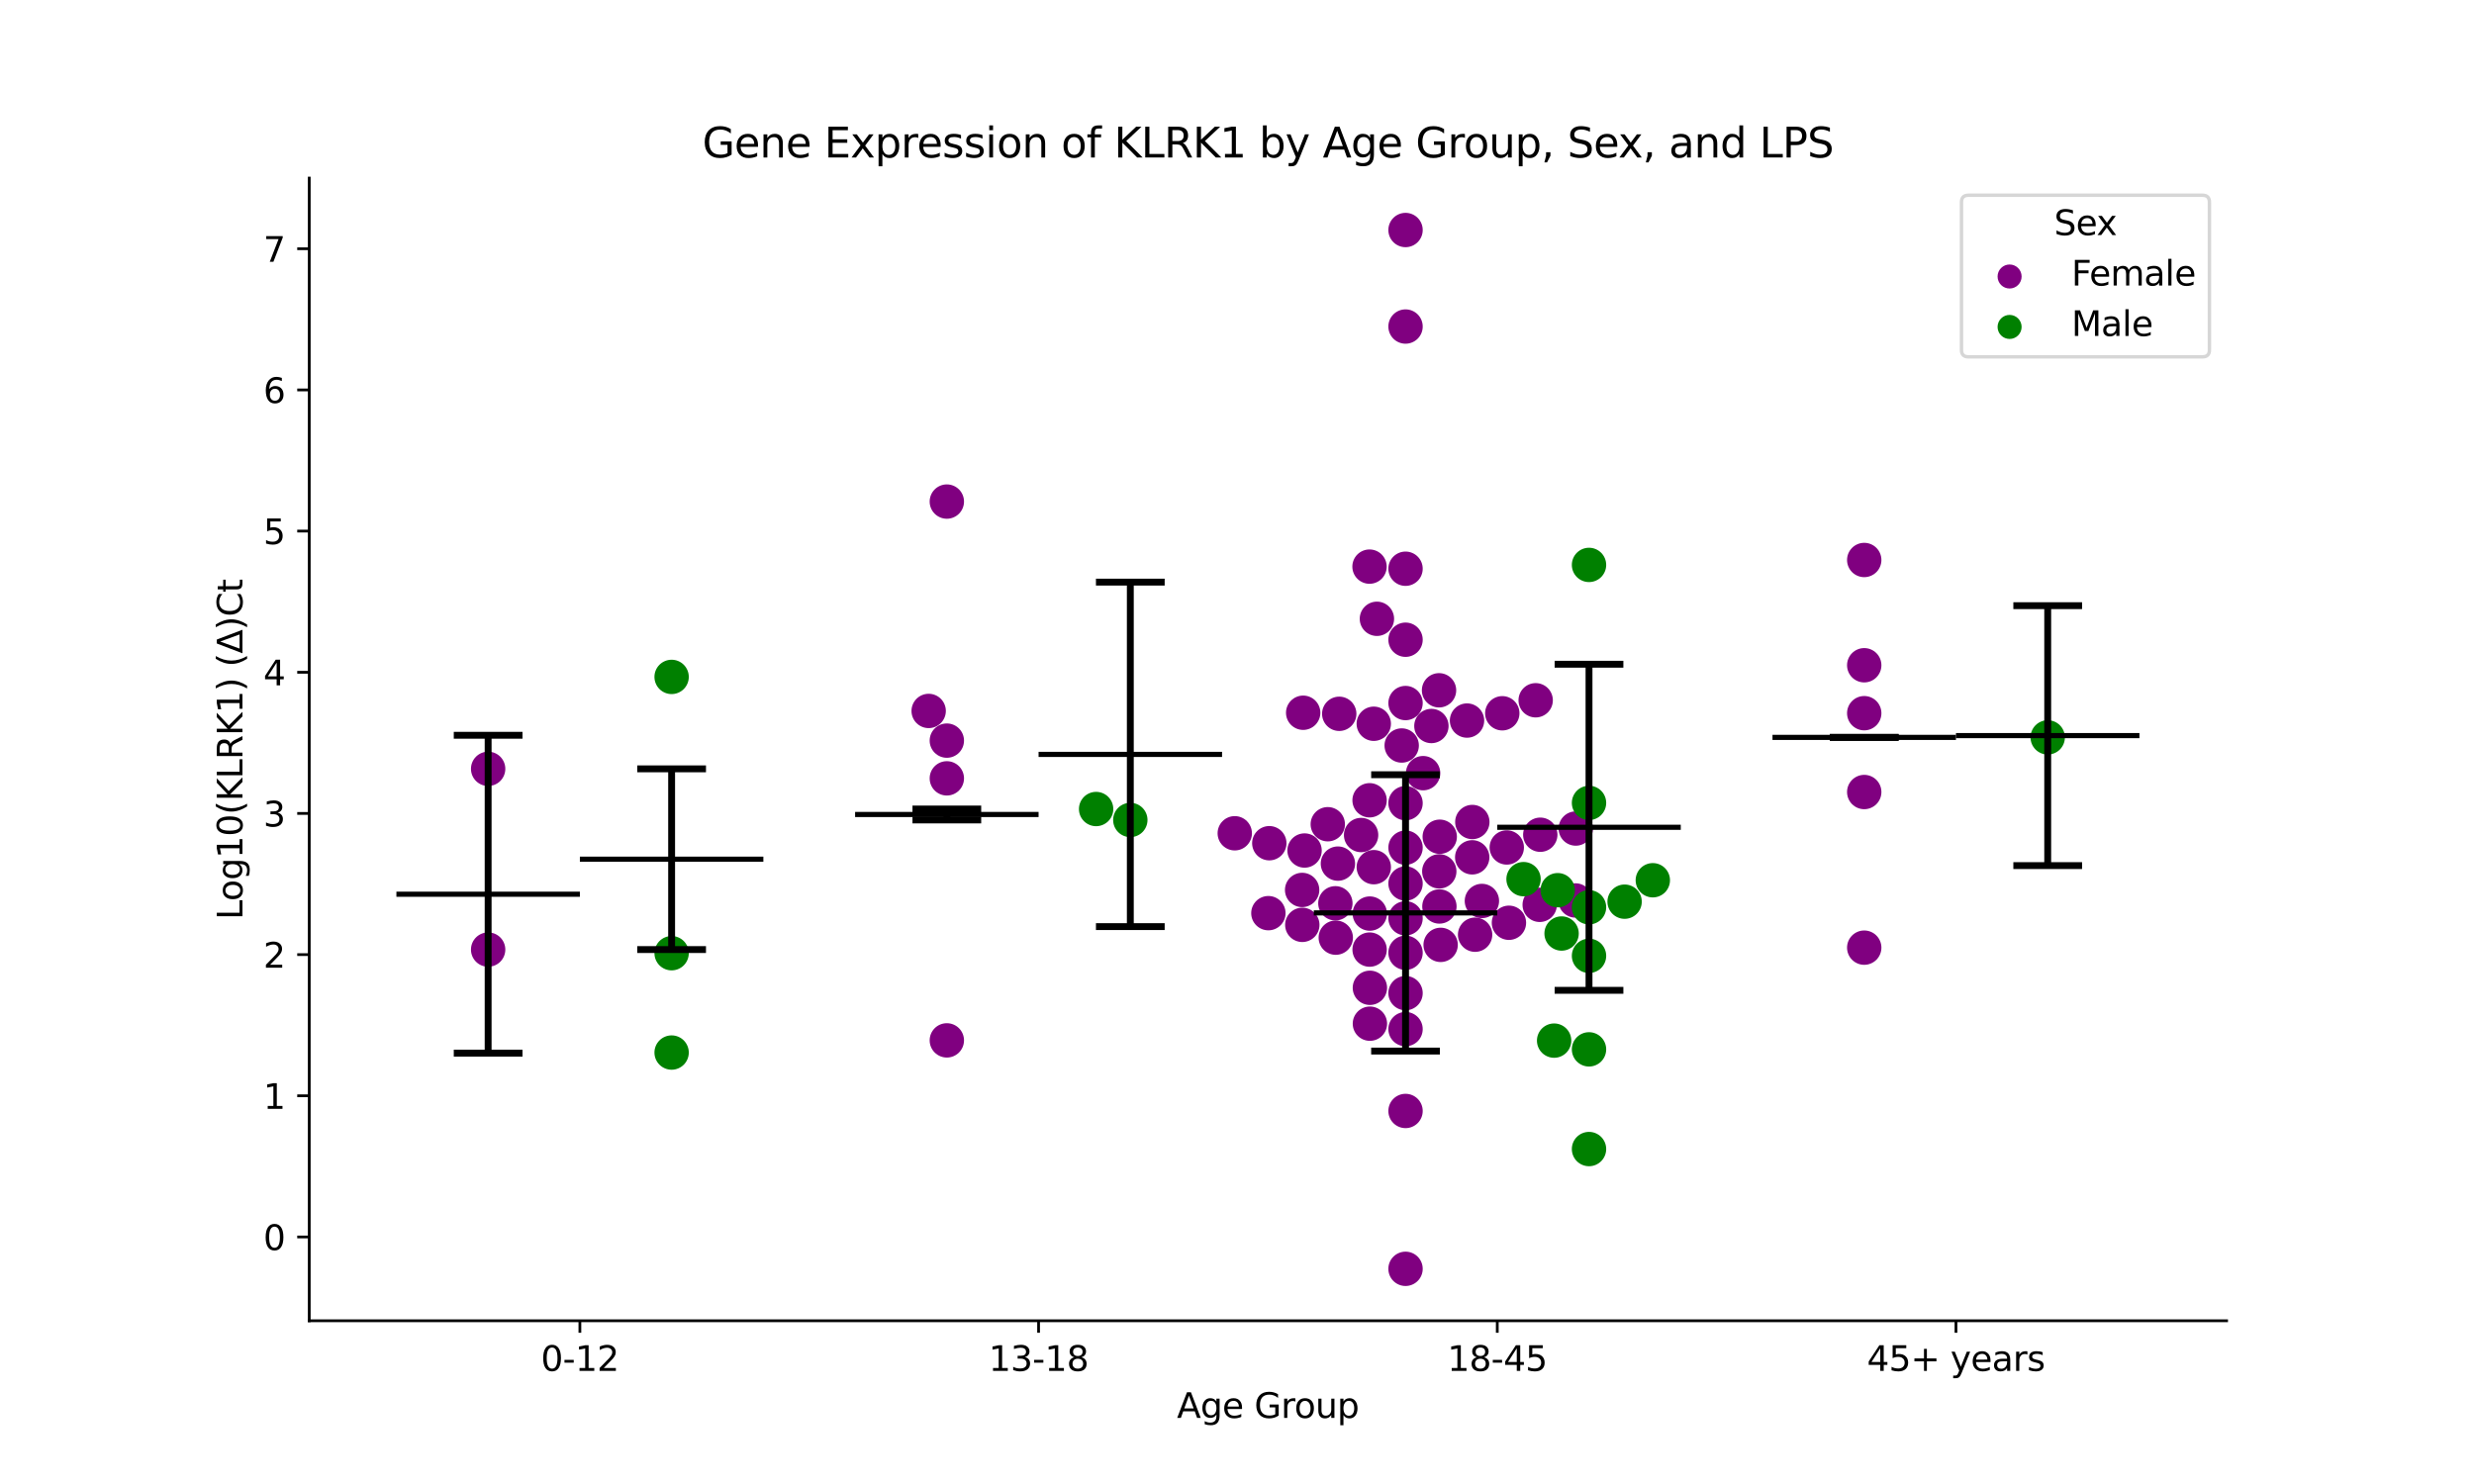 <?xml version="1.0" encoding="utf-8" standalone="no"?>
<!DOCTYPE svg PUBLIC "-//W3C//DTD SVG 1.1//EN"
  "http://www.w3.org/Graphics/SVG/1.1/DTD/svg11.dtd">
<svg xmlns:xlink="http://www.w3.org/1999/xlink" width="720pt" height="432pt" viewBox="0 0 720 432" xmlns="http://www.w3.org/2000/svg" version="1.1">
 <defs>
  <style type="text/css">*{stroke-linejoin: round; stroke-linecap: butt}</style>
 </defs>
 <g id="figure_1">
  <g id="patch_1">
   <path d="M 0 432 
L 720 432 
L 720 0 
L 0 0 
z
" style="fill: #ffffff"/>
  </g>
  <g id="axes_1">
   <g id="patch_2">
    <path d="M 90 384.48 
L 648 384.48 
L 648 51.84 
L 90 51.84 
z
" style="fill: #ffffff"/>
   </g>
   <g id="PathCollection_1">
    <defs>
     <path id="C0_0_fdb888e85a" d="M 0 5 
C 1.326 5 2.598 4.473 3.536 3.536 
C 4.473 2.598 5 1.326 5 -0 
C 5 -1.326 4.473 -2.598 3.536 -3.536 
C 2.598 -4.473 1.326 -5 0 -5 
C -1.326 -5 -2.598 -4.473 -3.536 -3.536 
C -4.473 -2.598 -5 -1.326 -5 0 
C -5 1.326 -4.473 2.598 -3.536 3.536 
C -2.598 4.473 -1.326 5 0 5 
z
"/>
    </defs>
    <g clip-path="url(#p58baf0d821)">
     <use xlink:href="#C0_0_fdb888e85a" x="142.062" y="223.813" style="fill: #800080"/>
    </g>
    <g clip-path="url(#p58baf0d821)">
     <use xlink:href="#C0_0_fdb888e85a" x="142.062" y="276.428" style="fill: #800080"/>
    </g>
   </g>
   <g id="PathCollection_2">
    <defs>
     <path id="C1_0_d241ad8449" d="M 0 5 
C 1.326 5 2.598 4.473 3.536 3.536 
C 4.473 2.598 5 1.326 5 -0 
C 5 -1.326 4.473 -2.598 3.536 -3.536 
C 2.598 -4.473 1.326 -5 0 -5 
C -1.326 -5 -2.598 -4.473 -3.536 -3.536 
C -4.473 -2.598 -5 -1.326 -5 0 
C -5 1.326 -4.473 2.598 -3.536 3.536 
C -2.598 4.473 -1.326 5 0 5 
z
"/>
    </defs>
    <g clip-path="url(#p58baf0d821)">
     <use xlink:href="#C1_0_d241ad8449" x="195.459" y="306.404" style="fill: #008000"/>
    </g>
    <g clip-path="url(#p58baf0d821)">
     <use xlink:href="#C1_0_d241ad8449" x="195.459" y="197.052" style="fill: #008000"/>
    </g>
    <g clip-path="url(#p58baf0d821)">
     <use xlink:href="#C1_0_d241ad8449" x="195.459" y="277.482" style="fill: #008000"/>
    </g>
   </g>
   <g id="PathCollection_3">
    <defs>
     <path id="C2_0_fb562bec21" d="M 0 5 
C 1.326 5 2.598 4.473 3.536 3.536 
C 4.473 2.598 5 1.326 5 -0 
C 5 -1.326 4.473 -2.598 3.536 -3.536 
C 2.598 -4.473 1.326 -5 0 -5 
C -1.326 -5 -2.598 -4.473 -3.536 -3.536 
C -4.473 -2.598 -5 -1.326 -5 0 
C -5 1.326 -4.473 2.598 -3.536 3.536 
C -2.598 4.473 -1.326 5 0 5 
z
"/>
    </defs>
    <g clip-path="url(#p58baf0d821)">
     <use xlink:href="#C2_0_fb562bec21" x="275.555" y="302.858" style="fill: #800080"/>
    </g>
    <g clip-path="url(#p58baf0d821)">
     <use xlink:href="#C2_0_fb562bec21" x="275.555" y="146.011" style="fill: #800080"/>
    </g>
    <g clip-path="url(#p58baf0d821)">
     <use xlink:href="#C2_0_fb562bec21" x="275.555" y="226.584" style="fill: #800080"/>
    </g>
    <g clip-path="url(#p58baf0d821)">
     <use xlink:href="#C2_0_fb562bec21" x="270.268" y="206.959" style="fill: #800080"/>
    </g>
    <g clip-path="url(#p58baf0d821)">
     <use xlink:href="#C2_0_fb562bec21" x="275.555" y="215.598" style="fill: #800080"/>
    </g>
   </g>
   <g id="PathCollection_4">
    <defs>
     <path id="C3_0_e622a4f5db" d="M 0 5 
C 1.326 5 2.598 4.473 3.536 3.536 
C 4.473 2.598 5 1.326 5 -0 
C 5 -1.326 4.473 -2.598 3.536 -3.536 
C 2.598 -4.473 1.326 -5 0 -5 
C -1.326 -5 -2.598 -4.473 -3.536 -3.536 
C -4.473 -2.598 -5 -1.326 -5 0 
C -5 1.326 -4.473 2.598 -3.536 3.536 
C -2.598 4.473 -1.326 5 0 5 
z
"/>
    </defs>
    <g clip-path="url(#p58baf0d821)">
     <use xlink:href="#C3_0_e622a4f5db" x="328.952" y="238.696" style="fill: #008000"/>
    </g>
    <g clip-path="url(#p58baf0d821)">
     <use xlink:href="#C3_0_e622a4f5db" x="318.999" y="235.51" style="fill: #008000"/>
    </g>
   </g>
   <g id="PathCollection_5">
    <defs>
     <path id="C4_0_d19fe1dad0" d="M 0 5 
C 1.326 5 2.598 4.473 3.536 3.536 
C 4.473 2.598 5 1.326 5 -0 
C 5 -1.326 4.473 -2.598 3.536 -3.536 
C 2.598 -4.473 1.326 -5 0 -5 
C -1.326 -5 -2.598 -4.473 -3.536 -3.536 
C -4.473 -2.598 -5 -1.326 -5 0 
C -5 1.326 -4.473 2.598 -3.536 3.536 
C -2.598 4.473 -1.326 5 0 5 
z
"/>
    </defs>
    <g clip-path="url(#p58baf0d821)">
     <use xlink:href="#C4_0_d19fe1dad0" x="409.048" y="277.359" style="fill: #800080"/>
    </g>
    <g clip-path="url(#p58baf0d821)">
     <use xlink:href="#C4_0_d19fe1dad0" x="398.675" y="287.555" style="fill: #800080"/>
    </g>
    <g clip-path="url(#p58baf0d821)">
     <use xlink:href="#C4_0_d19fe1dad0" x="407.931" y="217.02" style="fill: #800080"/>
    </g>
    <g clip-path="url(#p58baf0d821)">
     <use xlink:href="#C4_0_d19fe1dad0" x="428.488" y="239.288" style="fill: #800080"/>
    </g>
    <g clip-path="url(#p58baf0d821)">
     <use xlink:href="#C4_0_d19fe1dad0" x="431.272" y="262.275" style="fill: #800080"/>
    </g>
    <g clip-path="url(#p58baf0d821)">
     <use xlink:href="#C4_0_d19fe1dad0" x="409.048" y="186.226" style="fill: #800080"/>
    </g>
    <g clip-path="url(#p58baf0d821)">
     <use xlink:href="#C4_0_d19fe1dad0" x="369.132" y="265.824" style="fill: #800080"/>
    </g>
    <g clip-path="url(#p58baf0d821)">
     <use xlink:href="#C4_0_d19fe1dad0" x="446.923" y="203.854" style="fill: #800080"/>
    </g>
    <g clip-path="url(#p58baf0d821)">
     <use xlink:href="#C4_0_d19fe1dad0" x="388.629" y="262.954" style="fill: #800080"/>
    </g>
    <g clip-path="url(#p58baf0d821)">
     <use xlink:href="#C4_0_d19fe1dad0" x="409.048" y="233.805" style="fill: #800080"/>
    </g>
    <g clip-path="url(#p58baf0d821)">
     <use xlink:href="#C4_0_d19fe1dad0" x="418.906" y="263.88" style="fill: #800080"/>
    </g>
    <g clip-path="url(#p58baf0d821)">
     <use xlink:href="#C4_0_d19fe1dad0" x="386.419" y="239.937" style="fill: #800080"/>
    </g>
    <g clip-path="url(#p58baf0d821)">
     <use xlink:href="#C4_0_d19fe1dad0" x="439.141" y="268.622" style="fill: #800080"/>
    </g>
    <g clip-path="url(#p58baf0d821)">
     <use xlink:href="#C4_0_d19fe1dad0" x="389.753" y="207.793" style="fill: #800080"/>
    </g>
    <g clip-path="url(#p58baf0d821)">
     <use xlink:href="#C4_0_d19fe1dad0" x="419.266" y="275.056" style="fill: #800080"/>
    </g>
    <g clip-path="url(#p58baf0d821)">
     <use xlink:href="#C4_0_d19fe1dad0" x="369.401" y="245.463" style="fill: #800080"/>
    </g>
    <g clip-path="url(#p58baf0d821)">
     <use xlink:href="#C4_0_d19fe1dad0" x="409.048" y="289.104" style="fill: #800080"/>
    </g>
    <g clip-path="url(#p58baf0d821)">
     <use xlink:href="#C4_0_d19fe1dad0" x="398.585" y="232.965" style="fill: #800080"/>
    </g>
    <g clip-path="url(#p58baf0d821)">
     <use xlink:href="#C4_0_d19fe1dad0" x="409.048" y="66.96" style="fill: #800080"/>
    </g>
    <g clip-path="url(#p58baf0d821)">
     <use xlink:href="#C4_0_d19fe1dad0" x="379.258" y="207.483" style="fill: #800080"/>
    </g>
    <g clip-path="url(#p58baf0d821)">
     <use xlink:href="#C4_0_d19fe1dad0" x="409.048" y="165.56" style="fill: #800080"/>
    </g>
    <g clip-path="url(#p58baf0d821)">
     <use xlink:href="#C4_0_d19fe1dad0" x="400.719" y="180.136" style="fill: #800080"/>
    </g>
    <g clip-path="url(#p58baf0d821)">
     <use xlink:href="#C4_0_d19fe1dad0" x="409.048" y="95.058" style="fill: #800080"/>
    </g>
    <g clip-path="url(#p58baf0d821)">
     <use xlink:href="#C4_0_d19fe1dad0" x="398.593" y="276.433" style="fill: #800080"/>
    </g>
    <g clip-path="url(#p58baf0d821)">
     <use xlink:href="#C4_0_d19fe1dad0" x="428.453" y="249.573" style="fill: #800080"/>
    </g>
    <g clip-path="url(#p58baf0d821)">
     <use xlink:href="#C4_0_d19fe1dad0" x="429.295" y="272.097" style="fill: #800080"/>
    </g>
    <g clip-path="url(#p58baf0d821)">
     <use xlink:href="#C4_0_d19fe1dad0" x="426.943" y="209.758" style="fill: #800080"/>
    </g>
    <g clip-path="url(#p58baf0d821)">
     <use xlink:href="#C4_0_d19fe1dad0" x="409.048" y="204.661" style="fill: #800080"/>
    </g>
    <g clip-path="url(#p58baf0d821)">
     <use xlink:href="#C4_0_d19fe1dad0" x="416.576" y="211.344" style="fill: #800080"/>
    </g>
    <g clip-path="url(#p58baf0d821)">
     <use xlink:href="#C4_0_d19fe1dad0" x="359.349" y="242.571" style="fill: #800080"/>
    </g>
    <g clip-path="url(#p58baf0d821)">
     <use xlink:href="#C4_0_d19fe1dad0" x="378.954" y="259.068" style="fill: #800080"/>
    </g>
    <g clip-path="url(#p58baf0d821)">
     <use xlink:href="#C4_0_d19fe1dad0" x="389.368" y="251.402" style="fill: #800080"/>
    </g>
    <g clip-path="url(#p58baf0d821)">
     <use xlink:href="#C4_0_d19fe1dad0" x="398.648" y="265.947" style="fill: #800080"/>
    </g>
    <g clip-path="url(#p58baf0d821)">
     <use xlink:href="#C4_0_d19fe1dad0" x="409.048" y="257.194" style="fill: #800080"/>
    </g>
    <g clip-path="url(#p58baf0d821)">
     <use xlink:href="#C4_0_d19fe1dad0" x="398.568" y="164.947" style="fill: #800080"/>
    </g>
    <g clip-path="url(#p58baf0d821)">
     <use xlink:href="#C4_0_d19fe1dad0" x="379.66" y="247.59" style="fill: #800080"/>
    </g>
    <g clip-path="url(#p58baf0d821)">
     <use xlink:href="#C4_0_d19fe1dad0" x="419.002" y="243.576" style="fill: #800080"/>
    </g>
    <g clip-path="url(#p58baf0d821)">
     <use xlink:href="#C4_0_d19fe1dad0" x="399.803" y="210.689" style="fill: #800080"/>
    </g>
    <g clip-path="url(#p58baf0d821)">
     <use xlink:href="#C4_0_d19fe1dad0" x="437.205" y="207.639" style="fill: #800080"/>
    </g>
    <g clip-path="url(#p58baf0d821)">
     <use xlink:href="#C4_0_d19fe1dad0" x="414.16" y="225.07" style="fill: #800080"/>
    </g>
    <g clip-path="url(#p58baf0d821)">
     <use xlink:href="#C4_0_d19fe1dad0" x="418.869" y="253.657" style="fill: #800080"/>
    </g>
    <g clip-path="url(#p58baf0d821)">
     <use xlink:href="#C4_0_d19fe1dad0" x="448.263" y="242.994" style="fill: #800080"/>
    </g>
    <g clip-path="url(#p58baf0d821)">
     <use xlink:href="#C4_0_d19fe1dad0" x="438.511" y="246.7" style="fill: #800080"/>
    </g>
    <g clip-path="url(#p58baf0d821)">
     <use xlink:href="#C4_0_d19fe1dad0" x="418.797" y="200.949" style="fill: #800080"/>
    </g>
    <g clip-path="url(#p58baf0d821)">
     <use xlink:href="#C4_0_d19fe1dad0" x="448.096" y="263.401" style="fill: #800080"/>
    </g>
    <g clip-path="url(#p58baf0d821)">
     <use xlink:href="#C4_0_d19fe1dad0" x="379.004" y="269.231" style="fill: #800080"/>
    </g>
    <g clip-path="url(#p58baf0d821)">
     <use xlink:href="#C4_0_d19fe1dad0" x="399.811" y="252.439" style="fill: #800080"/>
    </g>
    <g clip-path="url(#p58baf0d821)">
     <use xlink:href="#C4_0_d19fe1dad0" x="409.048" y="323.409" style="fill: #800080"/>
    </g>
    <g clip-path="url(#p58baf0d821)">
     <use xlink:href="#C4_0_d19fe1dad0" x="409.048" y="246.759" style="fill: #800080"/>
    </g>
    <g clip-path="url(#p58baf0d821)">
     <use xlink:href="#C4_0_d19fe1dad0" x="409.048" y="369.36" style="fill: #800080"/>
    </g>
    <g clip-path="url(#p58baf0d821)">
     <use xlink:href="#C4_0_d19fe1dad0" x="409.048" y="267.323" style="fill: #800080"/>
    </g>
    <g clip-path="url(#p58baf0d821)">
     <use xlink:href="#C4_0_d19fe1dad0" x="409.048" y="299.58" style="fill: #800080"/>
    </g>
    <g clip-path="url(#p58baf0d821)">
     <use xlink:href="#C4_0_d19fe1dad0" x="388.747" y="272.959" style="fill: #800080"/>
    </g>
    <g clip-path="url(#p58baf0d821)">
     <use xlink:href="#C4_0_d19fe1dad0" x="396.116" y="243.079" style="fill: #800080"/>
    </g>
    <g clip-path="url(#p58baf0d821)">
     <use xlink:href="#C4_0_d19fe1dad0" x="458.591" y="241.192" style="fill: #800080"/>
    </g>
    <g clip-path="url(#p58baf0d821)">
     <use xlink:href="#C4_0_d19fe1dad0" x="458.511" y="262.129" style="fill: #800080"/>
    </g>
    <g clip-path="url(#p58baf0d821)">
     <use xlink:href="#C4_0_d19fe1dad0" x="398.68" y="298" style="fill: #800080"/>
    </g>
   </g>
   <g id="PathCollection_6">
    <defs>
     <path id="C5_0_ad3e93e473" d="M 0 5 
C 1.326 5 2.598 4.473 3.536 3.536 
C 4.473 2.598 5 1.326 5 -0 
C 5 -1.326 4.473 -2.598 3.536 -3.536 
C 2.598 -4.473 1.326 -5 0 -5 
C -1.326 -5 -2.598 -4.473 -3.536 -3.536 
C -4.473 -2.598 -5 -1.326 -5 0 
C -5 1.326 -4.473 2.598 -3.536 3.536 
C -2.598 4.473 -1.326 5 0 5 
z
"/>
    </defs>
    <g clip-path="url(#p58baf0d821)">
     <use xlink:href="#C5_0_ad3e93e473" x="462.445" y="334.496" style="fill: #008000"/>
    </g>
    <g clip-path="url(#p58baf0d821)">
     <use xlink:href="#C5_0_ad3e93e473" x="462.445" y="278.249" style="fill: #008000"/>
    </g>
    <g clip-path="url(#p58baf0d821)">
     <use xlink:href="#C5_0_ad3e93e473" x="481.013" y="256.245" style="fill: #008000"/>
    </g>
    <g clip-path="url(#p58baf0d821)">
     <use xlink:href="#C5_0_ad3e93e473" x="452.291" y="302.931" style="fill: #008000"/>
    </g>
    <g clip-path="url(#p58baf0d821)">
     <use xlink:href="#C5_0_ad3e93e473" x="462.445" y="305.475" style="fill: #008000"/>
    </g>
    <g clip-path="url(#p58baf0d821)">
     <use xlink:href="#C5_0_ad3e93e473" x="462.445" y="233.727" style="fill: #008000"/>
    </g>
    <g clip-path="url(#p58baf0d821)">
     <use xlink:href="#C5_0_ad3e93e473" x="462.445" y="264.111" style="fill: #008000"/>
    </g>
    <g clip-path="url(#p58baf0d821)">
     <use xlink:href="#C5_0_ad3e93e473" x="472.805" y="262.481" style="fill: #008000"/>
    </g>
    <g clip-path="url(#p58baf0d821)">
     <use xlink:href="#C5_0_ad3e93e473" x="454.463" y="271.752" style="fill: #008000"/>
    </g>
    <g clip-path="url(#p58baf0d821)">
     <use xlink:href="#C5_0_ad3e93e473" x="453.333" y="259.141" style="fill: #008000"/>
    </g>
    <g clip-path="url(#p58baf0d821)">
     <use xlink:href="#C5_0_ad3e93e473" x="443.392" y="255.922" style="fill: #008000"/>
    </g>
    <g clip-path="url(#p58baf0d821)">
     <use xlink:href="#C5_0_ad3e93e473" x="462.445" y="164.449" style="fill: #008000"/>
    </g>
   </g>
   <g id="PathCollection_7">
    <defs>
     <path id="C6_0_0f4d838c23" d="M 0 5 
C 1.326 5 2.598 4.473 3.536 3.536 
C 4.473 2.598 5 1.326 5 -0 
C 5 -1.326 4.473 -2.598 3.536 -3.536 
C 2.598 -4.473 1.326 -5 0 -5 
C -1.326 -5 -2.598 -4.473 -3.536 -3.536 
C -4.473 -2.598 -5 -1.326 -5 0 
C -5 1.326 -4.473 2.598 -3.536 3.536 
C -2.598 4.473 -1.326 5 0 5 
z
"/>
    </defs>
    <g clip-path="url(#p58baf0d821)">
     <use xlink:href="#C6_0_0f4d838c23" x="542.541" y="275.866" style="fill: #800080"/>
    </g>
    <g clip-path="url(#p58baf0d821)">
     <use xlink:href="#C6_0_0f4d838c23" x="542.541" y="193.657" style="fill: #800080"/>
    </g>
    <g clip-path="url(#p58baf0d821)">
     <use xlink:href="#C6_0_0f4d838c23" x="542.541" y="230.563" style="fill: #800080"/>
    </g>
    <g clip-path="url(#p58baf0d821)">
     <use xlink:href="#C6_0_0f4d838c23" x="542.541" y="207.612" style="fill: #800080"/>
    </g>
    <g clip-path="url(#p58baf0d821)">
     <use xlink:href="#C6_0_0f4d838c23" x="542.541" y="163.016" style="fill: #800080"/>
    </g>
   </g>
   <g id="PathCollection_8">
    <defs>
     <path id="mcabf8026d5" d="M 0 5 
C 1.326 5 2.598 4.473 3.536 3.536 
C 4.473 2.598 5 1.326 5 0 
C 5 -1.326 4.473 -2.598 3.536 -3.536 
C 2.598 -4.473 1.326 -5 0 -5 
C -1.326 -5 -2.598 -4.473 -3.536 -3.536 
C -4.473 -2.598 -5 -1.326 -5 0 
C -5 1.326 -4.473 2.598 -3.536 3.536 
C -2.598 4.473 -1.326 5 0 5 
z
"/>
    </defs>
    <g clip-path="url(#p58baf0d821)">
     <use xlink:href="#mcabf8026d5" x="595.938" y="214.655" style="fill: #008000"/>
    </g>
   </g>
   <g id="PathCollection_9"/>
   <g id="PathCollection_10"/>
   <g id="matplotlib.axis_1">
    <g id="xtick_1">
     <g id="line2d_1">
      <defs>
       <path id="m332441888c" d="M 0 0 
L 0 3.5 
" style="stroke: #000000; stroke-width: 0.8"/>
      </defs>
      <g>
       <use xlink:href="#m332441888c" x="168.761" y="384.48" style="stroke: #000000; stroke-width: 0.8"/>
      </g>
     </g>
     <g id="text_1">
      <!-- 0-12 -->
      <g transform="translate(157.413 399.078) scale(0.1 -0.1)">
       <defs>
        <path id="DejaVuSans-30" d="M 2034 4250 
Q 1547 4250 1301 3770 
Q 1056 3291 1056 2328 
Q 1056 1369 1301 889 
Q 1547 409 2034 409 
Q 2525 409 2770 889 
Q 3016 1369 3016 2328 
Q 3016 3291 2770 3770 
Q 2525 4250 2034 4250 
z
M 2034 4750 
Q 2819 4750 3233 4129 
Q 3647 3509 3647 2328 
Q 3647 1150 3233 529 
Q 2819 -91 2034 -91 
Q 1250 -91 836 529 
Q 422 1150 422 2328 
Q 422 3509 836 4129 
Q 1250 4750 2034 4750 
z
" transform="scale(0.016)"/>
        <path id="DejaVuSans-2d" d="M 313 2009 
L 1997 2009 
L 1997 1497 
L 313 1497 
L 313 2009 
z
" transform="scale(0.016)"/>
        <path id="DejaVuSans-31" d="M 794 531 
L 1825 531 
L 1825 4091 
L 703 3866 
L 703 4441 
L 1819 4666 
L 2450 4666 
L 2450 531 
L 3481 531 
L 3481 0 
L 794 0 
L 794 531 
z
" transform="scale(0.016)"/>
        <path id="DejaVuSans-32" d="M 1228 531 
L 3431 531 
L 3431 0 
L 469 0 
L 469 531 
Q 828 903 1448 1529 
Q 2069 2156 2228 2338 
Q 2531 2678 2651 2914 
Q 2772 3150 2772 3378 
Q 2772 3750 2511 3984 
Q 2250 4219 1831 4219 
Q 1534 4219 1204 4116 
Q 875 4013 500 3803 
L 500 4441 
Q 881 4594 1212 4672 
Q 1544 4750 1819 4750 
Q 2544 4750 2975 4387 
Q 3406 4025 3406 3419 
Q 3406 3131 3298 2873 
Q 3191 2616 2906 2266 
Q 2828 2175 2409 1742 
Q 1991 1309 1228 531 
z
" transform="scale(0.016)"/>
       </defs>
       <use xlink:href="#DejaVuSans-30"/>
       <use xlink:href="#DejaVuSans-2d" x="63.623"/>
       <use xlink:href="#DejaVuSans-31" x="99.707"/>
       <use xlink:href="#DejaVuSans-32" x="163.33"/>
      </g>
     </g>
    </g>
    <g id="xtick_2">
     <g id="line2d_2">
      <g>
       <use xlink:href="#m332441888c" x="302.254" y="384.48" style="stroke: #000000; stroke-width: 0.8"/>
      </g>
     </g>
     <g id="text_2">
      <!-- 13-18 -->
      <g transform="translate(287.725 399.078) scale(0.1 -0.1)">
       <defs>
        <path id="DejaVuSans-33" d="M 2597 2516 
Q 3050 2419 3304 2112 
Q 3559 1806 3559 1356 
Q 3559 666 3084 287 
Q 2609 -91 1734 -91 
Q 1441 -91 1130 -33 
Q 819 25 488 141 
L 488 750 
Q 750 597 1062 519 
Q 1375 441 1716 441 
Q 2309 441 2620 675 
Q 2931 909 2931 1356 
Q 2931 1769 2642 2001 
Q 2353 2234 1838 2234 
L 1294 2234 
L 1294 2753 
L 1863 2753 
Q 2328 2753 2575 2939 
Q 2822 3125 2822 3475 
Q 2822 3834 2567 4026 
Q 2313 4219 1838 4219 
Q 1578 4219 1281 4162 
Q 984 4106 628 3988 
L 628 4550 
Q 988 4650 1302 4700 
Q 1616 4750 1894 4750 
Q 2613 4750 3031 4423 
Q 3450 4097 3450 3541 
Q 3450 3153 3228 2886 
Q 3006 2619 2597 2516 
z
" transform="scale(0.016)"/>
        <path id="DejaVuSans-38" d="M 2034 2216 
Q 1584 2216 1326 1975 
Q 1069 1734 1069 1313 
Q 1069 891 1326 650 
Q 1584 409 2034 409 
Q 2484 409 2743 651 
Q 3003 894 3003 1313 
Q 3003 1734 2745 1975 
Q 2488 2216 2034 2216 
z
M 1403 2484 
Q 997 2584 770 2862 
Q 544 3141 544 3541 
Q 544 4100 942 4425 
Q 1341 4750 2034 4750 
Q 2731 4750 3128 4425 
Q 3525 4100 3525 3541 
Q 3525 3141 3298 2862 
Q 3072 2584 2669 2484 
Q 3125 2378 3379 2068 
Q 3634 1759 3634 1313 
Q 3634 634 3220 271 
Q 2806 -91 2034 -91 
Q 1263 -91 848 271 
Q 434 634 434 1313 
Q 434 1759 690 2068 
Q 947 2378 1403 2484 
z
M 1172 3481 
Q 1172 3119 1398 2916 
Q 1625 2713 2034 2713 
Q 2441 2713 2670 2916 
Q 2900 3119 2900 3481 
Q 2900 3844 2670 4047 
Q 2441 4250 2034 4250 
Q 1625 4250 1398 4047 
Q 1172 3844 1172 3481 
z
" transform="scale(0.016)"/>
       </defs>
       <use xlink:href="#DejaVuSans-31"/>
       <use xlink:href="#DejaVuSans-33" x="63.623"/>
       <use xlink:href="#DejaVuSans-2d" x="127.246"/>
       <use xlink:href="#DejaVuSans-31" x="163.33"/>
       <use xlink:href="#DejaVuSans-38" x="226.953"/>
      </g>
     </g>
    </g>
    <g id="xtick_3">
     <g id="line2d_3">
      <g>
       <use xlink:href="#m332441888c" x="435.746" y="384.48" style="stroke: #000000; stroke-width: 0.8"/>
      </g>
     </g>
     <g id="text_3">
      <!-- 18-45 -->
      <g transform="translate(421.218 399.078) scale(0.1 -0.1)">
       <defs>
        <path id="DejaVuSans-34" d="M 2419 4116 
L 825 1625 
L 2419 1625 
L 2419 4116 
z
M 2253 4666 
L 3047 4666 
L 3047 1625 
L 3713 1625 
L 3713 1100 
L 3047 1100 
L 3047 0 
L 2419 0 
L 2419 1100 
L 313 1100 
L 313 1709 
L 2253 4666 
z
" transform="scale(0.016)"/>
        <path id="DejaVuSans-35" d="M 691 4666 
L 3169 4666 
L 3169 4134 
L 1269 4134 
L 1269 2991 
Q 1406 3038 1543 3061 
Q 1681 3084 1819 3084 
Q 2600 3084 3056 2656 
Q 3513 2228 3513 1497 
Q 3513 744 3044 326 
Q 2575 -91 1722 -91 
Q 1428 -91 1123 -41 
Q 819 9 494 109 
L 494 744 
Q 775 591 1075 516 
Q 1375 441 1709 441 
Q 2250 441 2565 725 
Q 2881 1009 2881 1497 
Q 2881 1984 2565 2268 
Q 2250 2553 1709 2553 
Q 1456 2553 1204 2497 
Q 953 2441 691 2322 
L 691 4666 
z
" transform="scale(0.016)"/>
       </defs>
       <use xlink:href="#DejaVuSans-31"/>
       <use xlink:href="#DejaVuSans-38" x="63.623"/>
       <use xlink:href="#DejaVuSans-2d" x="127.246"/>
       <use xlink:href="#DejaVuSans-34" x="163.33"/>
       <use xlink:href="#DejaVuSans-35" x="226.953"/>
      </g>
     </g>
    </g>
    <g id="xtick_4">
     <g id="line2d_4">
      <g>
       <use xlink:href="#m332441888c" x="569.239" y="384.48" style="stroke: #000000; stroke-width: 0.8"/>
      </g>
     </g>
     <g id="text_4">
      <!-- 45+ years -->
      <g transform="translate(543.338 399.078) scale(0.1 -0.1)">
       <defs>
        <path id="DejaVuSans-2b" d="M 2944 4013 
L 2944 2272 
L 4684 2272 
L 4684 1741 
L 2944 1741 
L 2944 0 
L 2419 0 
L 2419 1741 
L 678 1741 
L 678 2272 
L 2419 2272 
L 2419 4013 
L 2944 4013 
z
" transform="scale(0.016)"/>
        <path id="DejaVuSans-20" transform="scale(0.016)"/>
        <path id="DejaVuSans-79" d="M 2059 -325 
Q 1816 -950 1584 -1140 
Q 1353 -1331 966 -1331 
L 506 -1331 
L 506 -850 
L 844 -850 
Q 1081 -850 1212 -737 
Q 1344 -625 1503 -206 
L 1606 56 
L 191 3500 
L 800 3500 
L 1894 763 
L 2988 3500 
L 3597 3500 
L 2059 -325 
z
" transform="scale(0.016)"/>
        <path id="DejaVuSans-65" d="M 3597 1894 
L 3597 1613 
L 953 1613 
Q 991 1019 1311 708 
Q 1631 397 2203 397 
Q 2534 397 2845 478 
Q 3156 559 3463 722 
L 3463 178 
Q 3153 47 2828 -22 
Q 2503 -91 2169 -91 
Q 1331 -91 842 396 
Q 353 884 353 1716 
Q 353 2575 817 3079 
Q 1281 3584 2069 3584 
Q 2775 3584 3186 3129 
Q 3597 2675 3597 1894 
z
M 3022 2063 
Q 3016 2534 2758 2815 
Q 2500 3097 2075 3097 
Q 1594 3097 1305 2825 
Q 1016 2553 972 2059 
L 3022 2063 
z
" transform="scale(0.016)"/>
        <path id="DejaVuSans-61" d="M 2194 1759 
Q 1497 1759 1228 1600 
Q 959 1441 959 1056 
Q 959 750 1161 570 
Q 1363 391 1709 391 
Q 2188 391 2477 730 
Q 2766 1069 2766 1631 
L 2766 1759 
L 2194 1759 
z
M 3341 1997 
L 3341 0 
L 2766 0 
L 2766 531 
Q 2569 213 2275 61 
Q 1981 -91 1556 -91 
Q 1019 -91 701 211 
Q 384 513 384 1019 
Q 384 1609 779 1909 
Q 1175 2209 1959 2209 
L 2766 2209 
L 2766 2266 
Q 2766 2663 2505 2880 
Q 2244 3097 1772 3097 
Q 1472 3097 1187 3025 
Q 903 2953 641 2809 
L 641 3341 
Q 956 3463 1253 3523 
Q 1550 3584 1831 3584 
Q 2591 3584 2966 3190 
Q 3341 2797 3341 1997 
z
" transform="scale(0.016)"/>
        <path id="DejaVuSans-72" d="M 2631 2963 
Q 2534 3019 2420 3045 
Q 2306 3072 2169 3072 
Q 1681 3072 1420 2755 
Q 1159 2438 1159 1844 
L 1159 0 
L 581 0 
L 581 3500 
L 1159 3500 
L 1159 2956 
Q 1341 3275 1631 3429 
Q 1922 3584 2338 3584 
Q 2397 3584 2469 3576 
Q 2541 3569 2628 3553 
L 2631 2963 
z
" transform="scale(0.016)"/>
        <path id="DejaVuSans-73" d="M 2834 3397 
L 2834 2853 
Q 2591 2978 2328 3040 
Q 2066 3103 1784 3103 
Q 1356 3103 1142 2972 
Q 928 2841 928 2578 
Q 928 2378 1081 2264 
Q 1234 2150 1697 2047 
L 1894 2003 
Q 2506 1872 2764 1633 
Q 3022 1394 3022 966 
Q 3022 478 2636 193 
Q 2250 -91 1575 -91 
Q 1294 -91 989 -36 
Q 684 19 347 128 
L 347 722 
Q 666 556 975 473 
Q 1284 391 1588 391 
Q 1994 391 2212 530 
Q 2431 669 2431 922 
Q 2431 1156 2273 1281 
Q 2116 1406 1581 1522 
L 1381 1569 
Q 847 1681 609 1914 
Q 372 2147 372 2553 
Q 372 3047 722 3315 
Q 1072 3584 1716 3584 
Q 2034 3584 2315 3537 
Q 2597 3491 2834 3397 
z
" transform="scale(0.016)"/>
       </defs>
       <use xlink:href="#DejaVuSans-34"/>
       <use xlink:href="#DejaVuSans-35" x="63.623"/>
       <use xlink:href="#DejaVuSans-2b" x="127.246"/>
       <use xlink:href="#DejaVuSans-20" x="211.035"/>
       <use xlink:href="#DejaVuSans-79" x="242.822"/>
       <use xlink:href="#DejaVuSans-65" x="302.002"/>
       <use xlink:href="#DejaVuSans-61" x="363.525"/>
       <use xlink:href="#DejaVuSans-72" x="424.805"/>
       <use xlink:href="#DejaVuSans-73" x="465.918"/>
      </g>
     </g>
    </g>
    <g id="text_5">
     <!-- Age Group -->
     <g transform="translate(342.52 412.757) scale(0.1 -0.1)">
      <defs>
       <path id="DejaVuSans-41" d="M 2188 4044 
L 1331 1722 
L 3047 1722 
L 2188 4044 
z
M 1831 4666 
L 2547 4666 
L 4325 0 
L 3669 0 
L 3244 1197 
L 1141 1197 
L 716 0 
L 50 0 
L 1831 4666 
z
" transform="scale(0.016)"/>
       <path id="DejaVuSans-67" d="M 2906 1791 
Q 2906 2416 2648 2759 
Q 2391 3103 1925 3103 
Q 1463 3103 1205 2759 
Q 947 2416 947 1791 
Q 947 1169 1205 825 
Q 1463 481 1925 481 
Q 2391 481 2648 825 
Q 2906 1169 2906 1791 
z
M 3481 434 
Q 3481 -459 3084 -895 
Q 2688 -1331 1869 -1331 
Q 1566 -1331 1297 -1286 
Q 1028 -1241 775 -1147 
L 775 -588 
Q 1028 -725 1275 -790 
Q 1522 -856 1778 -856 
Q 2344 -856 2625 -561 
Q 2906 -266 2906 331 
L 2906 616 
Q 2728 306 2450 153 
Q 2172 0 1784 0 
Q 1141 0 747 490 
Q 353 981 353 1791 
Q 353 2603 747 3093 
Q 1141 3584 1784 3584 
Q 2172 3584 2450 3431 
Q 2728 3278 2906 2969 
L 2906 3500 
L 3481 3500 
L 3481 434 
z
" transform="scale(0.016)"/>
       <path id="DejaVuSans-47" d="M 3809 666 
L 3809 1919 
L 2778 1919 
L 2778 2438 
L 4434 2438 
L 4434 434 
Q 4069 175 3628 42 
Q 3188 -91 2688 -91 
Q 1594 -91 976 548 
Q 359 1188 359 2328 
Q 359 3472 976 4111 
Q 1594 4750 2688 4750 
Q 3144 4750 3555 4637 
Q 3966 4525 4313 4306 
L 4313 3634 
Q 3963 3931 3569 4081 
Q 3175 4231 2741 4231 
Q 1884 4231 1454 3753 
Q 1025 3275 1025 2328 
Q 1025 1384 1454 906 
Q 1884 428 2741 428 
Q 3075 428 3337 486 
Q 3600 544 3809 666 
z
" transform="scale(0.016)"/>
       <path id="DejaVuSans-6f" d="M 1959 3097 
Q 1497 3097 1228 2736 
Q 959 2375 959 1747 
Q 959 1119 1226 758 
Q 1494 397 1959 397 
Q 2419 397 2687 759 
Q 2956 1122 2956 1747 
Q 2956 2369 2687 2733 
Q 2419 3097 1959 3097 
z
M 1959 3584 
Q 2709 3584 3137 3096 
Q 3566 2609 3566 1747 
Q 3566 888 3137 398 
Q 2709 -91 1959 -91 
Q 1206 -91 779 398 
Q 353 888 353 1747 
Q 353 2609 779 3096 
Q 1206 3584 1959 3584 
z
" transform="scale(0.016)"/>
       <path id="DejaVuSans-75" d="M 544 1381 
L 544 3500 
L 1119 3500 
L 1119 1403 
Q 1119 906 1312 657 
Q 1506 409 1894 409 
Q 2359 409 2629 706 
Q 2900 1003 2900 1516 
L 2900 3500 
L 3475 3500 
L 3475 0 
L 2900 0 
L 2900 538 
Q 2691 219 2414 64 
Q 2138 -91 1772 -91 
Q 1169 -91 856 284 
Q 544 659 544 1381 
z
M 1991 3584 
L 1991 3584 
z
" transform="scale(0.016)"/>
       <path id="DejaVuSans-70" d="M 1159 525 
L 1159 -1331 
L 581 -1331 
L 581 3500 
L 1159 3500 
L 1159 2969 
Q 1341 3281 1617 3432 
Q 1894 3584 2278 3584 
Q 2916 3584 3314 3078 
Q 3713 2572 3713 1747 
Q 3713 922 3314 415 
Q 2916 -91 2278 -91 
Q 1894 -91 1617 61 
Q 1341 213 1159 525 
z
M 3116 1747 
Q 3116 2381 2855 2742 
Q 2594 3103 2138 3103 
Q 1681 3103 1420 2742 
Q 1159 2381 1159 1747 
Q 1159 1113 1420 752 
Q 1681 391 2138 391 
Q 2594 391 2855 752 
Q 3116 1113 3116 1747 
z
" transform="scale(0.016)"/>
      </defs>
      <use xlink:href="#DejaVuSans-41"/>
      <use xlink:href="#DejaVuSans-67" x="68.408"/>
      <use xlink:href="#DejaVuSans-65" x="131.885"/>
      <use xlink:href="#DejaVuSans-20" x="193.408"/>
      <use xlink:href="#DejaVuSans-47" x="225.195"/>
      <use xlink:href="#DejaVuSans-72" x="302.686"/>
      <use xlink:href="#DejaVuSans-6f" x="341.549"/>
      <use xlink:href="#DejaVuSans-75" x="402.73"/>
      <use xlink:href="#DejaVuSans-70" x="466.109"/>
     </g>
    </g>
   </g>
   <g id="matplotlib.axis_2">
    <g id="ytick_1">
     <g id="line2d_5">
      <defs>
       <path id="m927c2979a1" d="M 0 0 
L -3.5 0 
" style="stroke: #000000; stroke-width: 0.8"/>
      </defs>
      <g>
       <use xlink:href="#m927c2979a1" x="90" y="360.087" style="stroke: #000000; stroke-width: 0.8"/>
      </g>
     </g>
     <g id="text_6">
      <!-- 0 -->
      <g transform="translate(76.638 363.886) scale(0.1 -0.1)">
       <use xlink:href="#DejaVuSans-30"/>
      </g>
     </g>
    </g>
    <g id="ytick_2">
     <g id="line2d_6">
      <g>
       <use xlink:href="#m927c2979a1" x="90" y="318.99" style="stroke: #000000; stroke-width: 0.8"/>
      </g>
     </g>
     <g id="text_7">
      <!-- 1 -->
      <g transform="translate(76.638 322.789) scale(0.1 -0.1)">
       <use xlink:href="#DejaVuSans-31"/>
      </g>
     </g>
    </g>
    <g id="ytick_3">
     <g id="line2d_7">
      <g>
       <use xlink:href="#m927c2979a1" x="90" y="277.893" style="stroke: #000000; stroke-width: 0.8"/>
      </g>
     </g>
     <g id="text_8">
      <!-- 2 -->
      <g transform="translate(76.638 281.693) scale(0.1 -0.1)">
       <use xlink:href="#DejaVuSans-32"/>
      </g>
     </g>
    </g>
    <g id="ytick_4">
     <g id="line2d_8">
      <g>
       <use xlink:href="#m927c2979a1" x="90" y="236.797" style="stroke: #000000; stroke-width: 0.8"/>
      </g>
     </g>
     <g id="text_9">
      <!-- 3 -->
      <g transform="translate(76.638 240.596) scale(0.1 -0.1)">
       <use xlink:href="#DejaVuSans-33"/>
      </g>
     </g>
    </g>
    <g id="ytick_5">
     <g id="line2d_9">
      <g>
       <use xlink:href="#m927c2979a1" x="90" y="195.7" style="stroke: #000000; stroke-width: 0.8"/>
      </g>
     </g>
     <g id="text_10">
      <!-- 4 -->
      <g transform="translate(76.638 199.5) scale(0.1 -0.1)">
       <use xlink:href="#DejaVuSans-34"/>
      </g>
     </g>
    </g>
    <g id="ytick_6">
     <g id="line2d_10">
      <g>
       <use xlink:href="#m927c2979a1" x="90" y="154.604" style="stroke: #000000; stroke-width: 0.8"/>
      </g>
     </g>
     <g id="text_11">
      <!-- 5 -->
      <g transform="translate(76.638 158.403) scale(0.1 -0.1)">
       <use xlink:href="#DejaVuSans-35"/>
      </g>
     </g>
    </g>
    <g id="ytick_7">
     <g id="line2d_11">
      <g>
       <use xlink:href="#m927c2979a1" x="90" y="113.507" style="stroke: #000000; stroke-width: 0.8"/>
      </g>
     </g>
     <g id="text_12">
      <!-- 6 -->
      <g transform="translate(76.638 117.306) scale(0.1 -0.1)">
       <defs>
        <path id="DejaVuSans-36" d="M 2113 2584 
Q 1688 2584 1439 2293 
Q 1191 2003 1191 1497 
Q 1191 994 1439 701 
Q 1688 409 2113 409 
Q 2538 409 2786 701 
Q 3034 994 3034 1497 
Q 3034 2003 2786 2293 
Q 2538 2584 2113 2584 
z
M 3366 4563 
L 3366 3988 
Q 3128 4100 2886 4159 
Q 2644 4219 2406 4219 
Q 1781 4219 1451 3797 
Q 1122 3375 1075 2522 
Q 1259 2794 1537 2939 
Q 1816 3084 2150 3084 
Q 2853 3084 3261 2657 
Q 3669 2231 3669 1497 
Q 3669 778 3244 343 
Q 2819 -91 2113 -91 
Q 1303 -91 875 529 
Q 447 1150 447 2328 
Q 447 3434 972 4092 
Q 1497 4750 2381 4750 
Q 2619 4750 2861 4703 
Q 3103 4656 3366 4563 
z
" transform="scale(0.016)"/>
       </defs>
       <use xlink:href="#DejaVuSans-36"/>
      </g>
     </g>
    </g>
    <g id="ytick_8">
     <g id="line2d_12">
      <g>
       <use xlink:href="#m927c2979a1" x="90" y="72.411" style="stroke: #000000; stroke-width: 0.8"/>
      </g>
     </g>
     <g id="text_13">
      <!-- 7 -->
      <g transform="translate(76.638 76.21) scale(0.1 -0.1)">
       <defs>
        <path id="DejaVuSans-37" d="M 525 4666 
L 3525 4666 
L 3525 4397 
L 1831 0 
L 1172 0 
L 2766 4134 
L 525 4134 
L 525 4666 
z
" transform="scale(0.016)"/>
       </defs>
       <use xlink:href="#DejaVuSans-37"/>
      </g>
     </g>
    </g>
    <g id="text_14">
     <!-- Log10(KLRK1) (Δ)Ct -->
     <g transform="translate(70.558 267.718) rotate(-90) scale(0.1 -0.1)">
      <defs>
       <path id="DejaVuSans-4c" d="M 628 4666 
L 1259 4666 
L 1259 531 
L 3531 531 
L 3531 0 
L 628 0 
L 628 4666 
z
" transform="scale(0.016)"/>
       <path id="DejaVuSans-28" d="M 1984 4856 
Q 1566 4138 1362 3434 
Q 1159 2731 1159 2009 
Q 1159 1288 1364 580 
Q 1569 -128 1984 -844 
L 1484 -844 
Q 1016 -109 783 600 
Q 550 1309 550 2009 
Q 550 2706 781 3412 
Q 1013 4119 1484 4856 
L 1984 4856 
z
" transform="scale(0.016)"/>
       <path id="DejaVuSans-4b" d="M 628 4666 
L 1259 4666 
L 1259 2694 
L 3353 4666 
L 4166 4666 
L 1850 2491 
L 4331 0 
L 3500 0 
L 1259 2247 
L 1259 0 
L 628 0 
L 628 4666 
z
" transform="scale(0.016)"/>
       <path id="DejaVuSans-52" d="M 2841 2188 
Q 3044 2119 3236 1894 
Q 3428 1669 3622 1275 
L 4263 0 
L 3584 0 
L 2988 1197 
Q 2756 1666 2539 1819 
Q 2322 1972 1947 1972 
L 1259 1972 
L 1259 0 
L 628 0 
L 628 4666 
L 2053 4666 
Q 2853 4666 3247 4331 
Q 3641 3997 3641 3322 
Q 3641 2881 3436 2590 
Q 3231 2300 2841 2188 
z
M 1259 4147 
L 1259 2491 
L 2053 2491 
Q 2509 2491 2742 2702 
Q 2975 2913 2975 3322 
Q 2975 3731 2742 3939 
Q 2509 4147 2053 4147 
L 1259 4147 
z
" transform="scale(0.016)"/>
       <path id="DejaVuSans-29" d="M 513 4856 
L 1013 4856 
Q 1481 4119 1714 3412 
Q 1947 2706 1947 2009 
Q 1947 1309 1714 600 
Q 1481 -109 1013 -844 
L 513 -844 
Q 928 -128 1133 580 
Q 1338 1288 1338 2009 
Q 1338 2731 1133 3434 
Q 928 4138 513 4856 
z
" transform="scale(0.016)"/>
       <path id="DejaVuSans-394" d="M 2188 4044 
L 906 525 
L 3472 525 
L 2188 4044 
z
M 50 0 
L 1831 4666 
L 2547 4666 
L 4325 0 
L 50 0 
z
" transform="scale(0.016)"/>
       <path id="DejaVuSans-43" d="M 4122 4306 
L 4122 3641 
Q 3803 3938 3442 4084 
Q 3081 4231 2675 4231 
Q 1875 4231 1450 3742 
Q 1025 3253 1025 2328 
Q 1025 1406 1450 917 
Q 1875 428 2675 428 
Q 3081 428 3442 575 
Q 3803 722 4122 1019 
L 4122 359 
Q 3791 134 3420 21 
Q 3050 -91 2638 -91 
Q 1578 -91 968 557 
Q 359 1206 359 2328 
Q 359 3453 968 4101 
Q 1578 4750 2638 4750 
Q 3056 4750 3426 4639 
Q 3797 4528 4122 4306 
z
" transform="scale(0.016)"/>
       <path id="DejaVuSans-74" d="M 1172 4494 
L 1172 3500 
L 2356 3500 
L 2356 3053 
L 1172 3053 
L 1172 1153 
Q 1172 725 1289 603 
Q 1406 481 1766 481 
L 2356 481 
L 2356 0 
L 1766 0 
Q 1100 0 847 248 
Q 594 497 594 1153 
L 594 3053 
L 172 3053 
L 172 3500 
L 594 3500 
L 594 4494 
L 1172 4494 
z
" transform="scale(0.016)"/>
      </defs>
      <use xlink:href="#DejaVuSans-4c"/>
      <use xlink:href="#DejaVuSans-6f" x="53.963"/>
      <use xlink:href="#DejaVuSans-67" x="115.145"/>
      <use xlink:href="#DejaVuSans-31" x="178.621"/>
      <use xlink:href="#DejaVuSans-30" x="242.244"/>
      <use xlink:href="#DejaVuSans-28" x="305.867"/>
      <use xlink:href="#DejaVuSans-4b" x="344.881"/>
      <use xlink:href="#DejaVuSans-4c" x="410.457"/>
      <use xlink:href="#DejaVuSans-52" x="466.17"/>
      <use xlink:href="#DejaVuSans-4b" x="535.652"/>
      <use xlink:href="#DejaVuSans-31" x="601.229"/>
      <use xlink:href="#DejaVuSans-29" x="664.852"/>
      <use xlink:href="#DejaVuSans-20" x="703.865"/>
      <use xlink:href="#DejaVuSans-28" x="735.652"/>
      <use xlink:href="#DejaVuSans-394" x="774.666"/>
      <use xlink:href="#DejaVuSans-29" x="843.074"/>
      <use xlink:href="#DejaVuSans-43" x="882.088"/>
      <use xlink:href="#DejaVuSans-74" x="951.912"/>
     </g>
    </g>
   </g>
   <g id="LineCollection_1">
    <path d="M 142.062 306.577 
L 142.062 214.048 
" clip-path="url(#p58baf0d821)" style="fill: none; stroke: #000000; stroke-width: 2"/>
   </g>
   <g id="line2d_13">
    <defs>
     <path id="m0a921e36b1" d="M 10 0 
L -10 -0 
" style="stroke: #000000; stroke-width: 2"/>
    </defs>
    <g clip-path="url(#p58baf0d821)">
     <use xlink:href="#m0a921e36b1" x="142.062" y="306.577" style="stroke: #000000; stroke-width: 2"/>
    </g>
   </g>
   <g id="line2d_14">
    <g clip-path="url(#p58baf0d821)">
     <use xlink:href="#m0a921e36b1" x="142.062" y="214.048" style="stroke: #000000; stroke-width: 2"/>
    </g>
   </g>
   <g id="LineCollection_2">
    <path d="M 115.364 260.313 
L 168.761 260.313 
" clip-path="url(#p58baf0d821)" style="fill: none; stroke: #000000; stroke-width: 1.5"/>
   </g>
   <g id="LineCollection_3">
    <path d="M 195.459 276.428 
L 195.459 223.813 
" clip-path="url(#p58baf0d821)" style="fill: none; stroke: #000000; stroke-width: 2"/>
   </g>
   <g id="line2d_15">
    <g clip-path="url(#p58baf0d821)">
     <use xlink:href="#m0a921e36b1" x="195.459" y="276.428" style="stroke: #000000; stroke-width: 2"/>
    </g>
   </g>
   <g id="line2d_16">
    <g clip-path="url(#p58baf0d821)">
     <use xlink:href="#m0a921e36b1" x="195.459" y="223.813" style="stroke: #000000; stroke-width: 2"/>
    </g>
   </g>
   <g id="LineCollection_4">
    <path d="M 168.761 250.12 
L 222.158 250.12 
" clip-path="url(#p58baf0d821)" style="fill: none; stroke: #000000; stroke-width: 1.5"/>
   </g>
   <g id="LineCollection_5">
    <path d="M 275.555 238.696 
L 275.555 235.51 
" clip-path="url(#p58baf0d821)" style="fill: none; stroke: #000000; stroke-width: 2"/>
   </g>
   <g id="line2d_17">
    <g clip-path="url(#p58baf0d821)">
     <use xlink:href="#m0a921e36b1" x="275.555" y="238.696" style="stroke: #000000; stroke-width: 2"/>
    </g>
   </g>
   <g id="line2d_18">
    <g clip-path="url(#p58baf0d821)">
     <use xlink:href="#m0a921e36b1" x="275.555" y="235.51" style="stroke: #000000; stroke-width: 2"/>
    </g>
   </g>
   <g id="LineCollection_6">
    <path d="M 248.856 237.103 
L 302.254 237.103 
" clip-path="url(#p58baf0d821)" style="fill: none; stroke: #000000; stroke-width: 1.5"/>
   </g>
   <g id="LineCollection_7">
    <path d="M 328.952 269.746 
L 328.952 169.459 
" clip-path="url(#p58baf0d821)" style="fill: none; stroke: #000000; stroke-width: 2"/>
   </g>
   <g id="line2d_19">
    <g clip-path="url(#p58baf0d821)">
     <use xlink:href="#m0a921e36b1" x="328.952" y="269.746" style="stroke: #000000; stroke-width: 2"/>
    </g>
   </g>
   <g id="line2d_20">
    <g clip-path="url(#p58baf0d821)">
     <use xlink:href="#m0a921e36b1" x="328.952" y="169.459" style="stroke: #000000; stroke-width: 2"/>
    </g>
   </g>
   <g id="LineCollection_8">
    <path d="M 302.254 219.602 
L 355.651 219.602 
" clip-path="url(#p58baf0d821)" style="fill: none; stroke: #000000; stroke-width: 1.5"/>
   </g>
   <g id="LineCollection_9">
    <path d="M 409.048 305.967 
L 409.048 225.53 
" clip-path="url(#p58baf0d821)" style="fill: none; stroke: #000000; stroke-width: 2"/>
   </g>
   <g id="line2d_21">
    <g clip-path="url(#p58baf0d821)">
     <use xlink:href="#m0a921e36b1" x="409.048" y="305.967" style="stroke: #000000; stroke-width: 2"/>
    </g>
   </g>
   <g id="line2d_22">
    <g clip-path="url(#p58baf0d821)">
     <use xlink:href="#m0a921e36b1" x="409.048" y="225.53" style="stroke: #000000; stroke-width: 2"/>
    </g>
   </g>
   <g id="LineCollection_10">
    <path d="M 382.349 265.748 
L 435.746 265.748 
" clip-path="url(#p58baf0d821)" style="fill: none; stroke: #000000; stroke-width: 1.5"/>
   </g>
   <g id="LineCollection_11">
    <path d="M 462.445 288.284 
L 462.445 193.362 
" clip-path="url(#p58baf0d821)" style="fill: none; stroke: #000000; stroke-width: 2"/>
   </g>
   <g id="line2d_23">
    <g clip-path="url(#p58baf0d821)">
     <use xlink:href="#m0a921e36b1" x="462.445" y="288.284" style="stroke: #000000; stroke-width: 2"/>
    </g>
   </g>
   <g id="line2d_24">
    <g clip-path="url(#p58baf0d821)">
     <use xlink:href="#m0a921e36b1" x="462.445" y="193.362" style="stroke: #000000; stroke-width: 2"/>
    </g>
   </g>
   <g id="LineCollection_12">
    <path d="M 435.746 240.823 
L 489.144 240.823 
" clip-path="url(#p58baf0d821)" style="fill: none; stroke: #000000; stroke-width: 1.5"/>
   </g>
   <g id="LineCollection_13">
    <path d="M 542.541 214.655 
L 542.541 214.655 
" clip-path="url(#p58baf0d821)" style="fill: none; stroke: #000000; stroke-width: 2"/>
   </g>
   <g id="line2d_25">
    <g clip-path="url(#p58baf0d821)">
     <use xlink:href="#m0a921e36b1" x="542.541" y="214.655" style="stroke: #000000; stroke-width: 2"/>
    </g>
   </g>
   <g id="line2d_26">
    <g clip-path="url(#p58baf0d821)">
     <use xlink:href="#m0a921e36b1" x="542.541" y="214.655" style="stroke: #000000; stroke-width: 2"/>
    </g>
   </g>
   <g id="LineCollection_14">
    <path d="M 515.842 214.655 
L 569.239 214.655 
" clip-path="url(#p58baf0d821)" style="fill: none; stroke: #000000; stroke-width: 1.5"/>
   </g>
   <g id="LineCollection_15">
    <path d="M 595.938 251.973 
L 595.938 176.312 
" clip-path="url(#p58baf0d821)" style="fill: none; stroke: #000000; stroke-width: 2"/>
   </g>
   <g id="line2d_27">
    <g clip-path="url(#p58baf0d821)">
     <use xlink:href="#m0a921e36b1" x="595.938" y="251.973" style="stroke: #000000; stroke-width: 2"/>
    </g>
   </g>
   <g id="line2d_28">
    <g clip-path="url(#p58baf0d821)">
     <use xlink:href="#m0a921e36b1" x="595.938" y="176.312" style="stroke: #000000; stroke-width: 2"/>
    </g>
   </g>
   <g id="LineCollection_16">
    <path d="M 569.239 214.143 
L 622.636 214.143 
" clip-path="url(#p58baf0d821)" style="fill: none; stroke: #000000; stroke-width: 1.5"/>
   </g>
   <g id="patch_3">
    <path d="M 90 384.48 
L 90 51.84 
" style="fill: none; stroke: #000000; stroke-width: 0.8; stroke-linejoin: miter; stroke-linecap: square"/>
   </g>
   <g id="patch_4">
    <path d="M 90 384.48 
L 648 384.48 
" style="fill: none; stroke: #000000; stroke-width: 0.8; stroke-linejoin: miter; stroke-linecap: square"/>
   </g>
   <g id="text_15">
    <!-- Gene Expression of KLRK1 by Age Group, Sex, and LPS -->
    <g transform="translate(204.405 45.84) scale(0.12 -0.12)">
     <defs>
      <path id="DejaVuSans-6e" d="M 3513 2113 
L 3513 0 
L 2938 0 
L 2938 2094 
Q 2938 2591 2744 2837 
Q 2550 3084 2163 3084 
Q 1697 3084 1428 2787 
Q 1159 2491 1159 1978 
L 1159 0 
L 581 0 
L 581 3500 
L 1159 3500 
L 1159 2956 
Q 1366 3272 1645 3428 
Q 1925 3584 2291 3584 
Q 2894 3584 3203 3211 
Q 3513 2838 3513 2113 
z
" transform="scale(0.016)"/>
      <path id="DejaVuSans-45" d="M 628 4666 
L 3578 4666 
L 3578 4134 
L 1259 4134 
L 1259 2753 
L 3481 2753 
L 3481 2222 
L 1259 2222 
L 1259 531 
L 3634 531 
L 3634 0 
L 628 0 
L 628 4666 
z
" transform="scale(0.016)"/>
      <path id="DejaVuSans-78" d="M 3513 3500 
L 2247 1797 
L 3578 0 
L 2900 0 
L 1881 1375 
L 863 0 
L 184 0 
L 1544 1831 
L 300 3500 
L 978 3500 
L 1906 2253 
L 2834 3500 
L 3513 3500 
z
" transform="scale(0.016)"/>
      <path id="DejaVuSans-69" d="M 603 3500 
L 1178 3500 
L 1178 0 
L 603 0 
L 603 3500 
z
M 603 4863 
L 1178 4863 
L 1178 4134 
L 603 4134 
L 603 4863 
z
" transform="scale(0.016)"/>
      <path id="DejaVuSans-66" d="M 2375 4863 
L 2375 4384 
L 1825 4384 
Q 1516 4384 1395 4259 
Q 1275 4134 1275 3809 
L 1275 3500 
L 2222 3500 
L 2222 3053 
L 1275 3053 
L 1275 0 
L 697 0 
L 697 3053 
L 147 3053 
L 147 3500 
L 697 3500 
L 697 3744 
Q 697 4328 969 4595 
Q 1241 4863 1831 4863 
L 2375 4863 
z
" transform="scale(0.016)"/>
      <path id="DejaVuSans-62" d="M 3116 1747 
Q 3116 2381 2855 2742 
Q 2594 3103 2138 3103 
Q 1681 3103 1420 2742 
Q 1159 2381 1159 1747 
Q 1159 1113 1420 752 
Q 1681 391 2138 391 
Q 2594 391 2855 752 
Q 3116 1113 3116 1747 
z
M 1159 2969 
Q 1341 3281 1617 3432 
Q 1894 3584 2278 3584 
Q 2916 3584 3314 3078 
Q 3713 2572 3713 1747 
Q 3713 922 3314 415 
Q 2916 -91 2278 -91 
Q 1894 -91 1617 61 
Q 1341 213 1159 525 
L 1159 0 
L 581 0 
L 581 4863 
L 1159 4863 
L 1159 2969 
z
" transform="scale(0.016)"/>
      <path id="DejaVuSans-2c" d="M 750 794 
L 1409 794 
L 1409 256 
L 897 -744 
L 494 -744 
L 750 256 
L 750 794 
z
" transform="scale(0.016)"/>
      <path id="DejaVuSans-53" d="M 3425 4513 
L 3425 3897 
Q 3066 4069 2747 4153 
Q 2428 4238 2131 4238 
Q 1616 4238 1336 4038 
Q 1056 3838 1056 3469 
Q 1056 3159 1242 3001 
Q 1428 2844 1947 2747 
L 2328 2669 
Q 3034 2534 3370 2195 
Q 3706 1856 3706 1288 
Q 3706 609 3251 259 
Q 2797 -91 1919 -91 
Q 1588 -91 1214 -16 
Q 841 59 441 206 
L 441 856 
Q 825 641 1194 531 
Q 1563 422 1919 422 
Q 2459 422 2753 634 
Q 3047 847 3047 1241 
Q 3047 1584 2836 1778 
Q 2625 1972 2144 2069 
L 1759 2144 
Q 1053 2284 737 2584 
Q 422 2884 422 3419 
Q 422 4038 858 4394 
Q 1294 4750 2059 4750 
Q 2388 4750 2728 4690 
Q 3069 4631 3425 4513 
z
" transform="scale(0.016)"/>
      <path id="DejaVuSans-64" d="M 2906 2969 
L 2906 4863 
L 3481 4863 
L 3481 0 
L 2906 0 
L 2906 525 
Q 2725 213 2448 61 
Q 2172 -91 1784 -91 
Q 1150 -91 751 415 
Q 353 922 353 1747 
Q 353 2572 751 3078 
Q 1150 3584 1784 3584 
Q 2172 3584 2448 3432 
Q 2725 3281 2906 2969 
z
M 947 1747 
Q 947 1113 1208 752 
Q 1469 391 1925 391 
Q 2381 391 2643 752 
Q 2906 1113 2906 1747 
Q 2906 2381 2643 2742 
Q 2381 3103 1925 3103 
Q 1469 3103 1208 2742 
Q 947 2381 947 1747 
z
" transform="scale(0.016)"/>
      <path id="DejaVuSans-50" d="M 1259 4147 
L 1259 2394 
L 2053 2394 
Q 2494 2394 2734 2622 
Q 2975 2850 2975 3272 
Q 2975 3691 2734 3919 
Q 2494 4147 2053 4147 
L 1259 4147 
z
M 628 4666 
L 2053 4666 
Q 2838 4666 3239 4311 
Q 3641 3956 3641 3272 
Q 3641 2581 3239 2228 
Q 2838 1875 2053 1875 
L 1259 1875 
L 1259 0 
L 628 0 
L 628 4666 
z
" transform="scale(0.016)"/>
     </defs>
     <use xlink:href="#DejaVuSans-47"/>
     <use xlink:href="#DejaVuSans-65" x="77.49"/>
     <use xlink:href="#DejaVuSans-6e" x="139.014"/>
     <use xlink:href="#DejaVuSans-65" x="202.393"/>
     <use xlink:href="#DejaVuSans-20" x="263.916"/>
     <use xlink:href="#DejaVuSans-45" x="295.703"/>
     <use xlink:href="#DejaVuSans-78" x="358.887"/>
     <use xlink:href="#DejaVuSans-70" x="418.066"/>
     <use xlink:href="#DejaVuSans-72" x="481.543"/>
     <use xlink:href="#DejaVuSans-65" x="520.406"/>
     <use xlink:href="#DejaVuSans-73" x="581.93"/>
     <use xlink:href="#DejaVuSans-73" x="634.029"/>
     <use xlink:href="#DejaVuSans-69" x="686.129"/>
     <use xlink:href="#DejaVuSans-6f" x="713.912"/>
     <use xlink:href="#DejaVuSans-6e" x="775.094"/>
     <use xlink:href="#DejaVuSans-20" x="838.473"/>
     <use xlink:href="#DejaVuSans-6f" x="870.26"/>
     <use xlink:href="#DejaVuSans-66" x="931.441"/>
     <use xlink:href="#DejaVuSans-20" x="966.646"/>
     <use xlink:href="#DejaVuSans-4b" x="998.434"/>
     <use xlink:href="#DejaVuSans-4c" x="1064.01"/>
     <use xlink:href="#DejaVuSans-52" x="1119.723"/>
     <use xlink:href="#DejaVuSans-4b" x="1189.205"/>
     <use xlink:href="#DejaVuSans-31" x="1254.781"/>
     <use xlink:href="#DejaVuSans-20" x="1318.404"/>
     <use xlink:href="#DejaVuSans-62" x="1350.191"/>
     <use xlink:href="#DejaVuSans-79" x="1413.668"/>
     <use xlink:href="#DejaVuSans-20" x="1472.848"/>
     <use xlink:href="#DejaVuSans-41" x="1504.635"/>
     <use xlink:href="#DejaVuSans-67" x="1573.043"/>
     <use xlink:href="#DejaVuSans-65" x="1636.52"/>
     <use xlink:href="#DejaVuSans-20" x="1698.043"/>
     <use xlink:href="#DejaVuSans-47" x="1729.83"/>
     <use xlink:href="#DejaVuSans-72" x="1807.32"/>
     <use xlink:href="#DejaVuSans-6f" x="1846.184"/>
     <use xlink:href="#DejaVuSans-75" x="1907.365"/>
     <use xlink:href="#DejaVuSans-70" x="1970.744"/>
     <use xlink:href="#DejaVuSans-2c" x="2034.221"/>
     <use xlink:href="#DejaVuSans-20" x="2066.008"/>
     <use xlink:href="#DejaVuSans-53" x="2097.795"/>
     <use xlink:href="#DejaVuSans-65" x="2161.271"/>
     <use xlink:href="#DejaVuSans-78" x="2221.045"/>
     <use xlink:href="#DejaVuSans-2c" x="2280.225"/>
     <use xlink:href="#DejaVuSans-20" x="2312.012"/>
     <use xlink:href="#DejaVuSans-61" x="2343.799"/>
     <use xlink:href="#DejaVuSans-6e" x="2405.078"/>
     <use xlink:href="#DejaVuSans-64" x="2468.457"/>
     <use xlink:href="#DejaVuSans-20" x="2531.934"/>
     <use xlink:href="#DejaVuSans-4c" x="2563.721"/>
     <use xlink:href="#DejaVuSans-50" x="2619.434"/>
     <use xlink:href="#DejaVuSans-53" x="2679.736"/>
    </g>
   </g>
   <g id="legend_1">
    <g id="patch_5">
     <path d="M 572.845 103.874 
L 641 103.874 
Q 643 103.874 643 101.874 
L 643 58.84 
Q 643 56.84 641 56.84 
L 572.845 56.84 
Q 570.845 56.84 570.845 58.84 
L 570.845 101.874 
Q 570.845 103.874 572.845 103.874 
z
" style="fill: #ffffff; opacity: 0.8; stroke: #cccccc; stroke-linejoin: miter"/>
    </g>
    <g id="text_16">
     <!-- Sex -->
     <g transform="translate(597.8 68.438) scale(0.1 -0.1)">
      <use xlink:href="#DejaVuSans-53"/>
      <use xlink:href="#DejaVuSans-65" x="63.477"/>
      <use xlink:href="#DejaVuSans-78" x="123.25"/>
     </g>
    </g>
    <g id="PathCollection_11">
     <defs>
      <path id="mf6db8f799e" d="M 0 3 
C 0.796 3 1.559 2.684 2.121 2.121 
C 2.684 1.559 3 0.796 3 0 
C 3 -0.796 2.684 -1.559 2.121 -2.121 
C 1.559 -2.684 0.796 -3 0 -3 
C -0.796 -3 -1.559 -2.684 -2.121 -2.121 
C -2.684 -1.559 -3 -0.796 -3 0 
C -3 0.796 -2.684 1.559 -2.121 2.121 
C -1.559 2.684 -0.796 3 0 3 
z
" style="stroke: #800080"/>
     </defs>
     <g>
      <use xlink:href="#mf6db8f799e" x="584.845" y="80.492" style="fill: #800080; stroke: #800080"/>
     </g>
    </g>
    <g id="text_17">
     <!-- Female -->
     <g transform="translate(602.845 83.117) scale(0.1 -0.1)">
      <defs>
       <path id="DejaVuSans-46" d="M 628 4666 
L 3309 4666 
L 3309 4134 
L 1259 4134 
L 1259 2759 
L 3109 2759 
L 3109 2228 
L 1259 2228 
L 1259 0 
L 628 0 
L 628 4666 
z
" transform="scale(0.016)"/>
       <path id="DejaVuSans-6d" d="M 3328 2828 
Q 3544 3216 3844 3400 
Q 4144 3584 4550 3584 
Q 5097 3584 5394 3201 
Q 5691 2819 5691 2113 
L 5691 0 
L 5113 0 
L 5113 2094 
Q 5113 2597 4934 2840 
Q 4756 3084 4391 3084 
Q 3944 3084 3684 2787 
Q 3425 2491 3425 1978 
L 3425 0 
L 2847 0 
L 2847 2094 
Q 2847 2600 2669 2842 
Q 2491 3084 2119 3084 
Q 1678 3084 1418 2786 
Q 1159 2488 1159 1978 
L 1159 0 
L 581 0 
L 581 3500 
L 1159 3500 
L 1159 2956 
Q 1356 3278 1631 3431 
Q 1906 3584 2284 3584 
Q 2666 3584 2933 3390 
Q 3200 3197 3328 2828 
z
" transform="scale(0.016)"/>
       <path id="DejaVuSans-6c" d="M 603 4863 
L 1178 4863 
L 1178 0 
L 603 0 
L 603 4863 
z
" transform="scale(0.016)"/>
      </defs>
      <use xlink:href="#DejaVuSans-46"/>
      <use xlink:href="#DejaVuSans-65" x="52.02"/>
      <use xlink:href="#DejaVuSans-6d" x="113.543"/>
      <use xlink:href="#DejaVuSans-61" x="210.955"/>
      <use xlink:href="#DejaVuSans-6c" x="272.234"/>
      <use xlink:href="#DejaVuSans-65" x="300.018"/>
     </g>
    </g>
    <g id="PathCollection_12">
     <defs>
      <path id="mb1cfa95e0e" d="M 0 3 
C 0.796 3 1.559 2.684 2.121 2.121 
C 2.684 1.559 3 0.796 3 0 
C 3 -0.796 2.684 -1.559 2.121 -2.121 
C 1.559 -2.684 0.796 -3 0 -3 
C -0.796 -3 -1.559 -2.684 -2.121 -2.121 
C -2.684 -1.559 -3 -0.796 -3 0 
C -3 0.796 -2.684 1.559 -2.121 2.121 
C -1.559 2.684 -0.796 3 0 3 
z
" style="stroke: #008000"/>
     </defs>
     <g>
      <use xlink:href="#mb1cfa95e0e" x="584.845" y="95.17" style="fill: #008000; stroke: #008000"/>
     </g>
    </g>
    <g id="text_18">
     <!-- Male -->
     <g transform="translate(602.845 97.795) scale(0.1 -0.1)">
      <defs>
       <path id="DejaVuSans-4d" d="M 628 4666 
L 1569 4666 
L 2759 1491 
L 3956 4666 
L 4897 4666 
L 4897 0 
L 4281 0 
L 4281 4097 
L 3078 897 
L 2444 897 
L 1241 4097 
L 1241 0 
L 628 0 
L 628 4666 
z
" transform="scale(0.016)"/>
      </defs>
      <use xlink:href="#DejaVuSans-4d"/>
      <use xlink:href="#DejaVuSans-61" x="86.279"/>
      <use xlink:href="#DejaVuSans-6c" x="147.559"/>
      <use xlink:href="#DejaVuSans-65" x="175.342"/>
     </g>
    </g>
   </g>
  </g>
 </g>
 <defs>
  <clipPath id="p58baf0d821">
   <rect x="90" y="51.84" width="558" height="332.64"/>
  </clipPath>
 </defs>
</svg>

